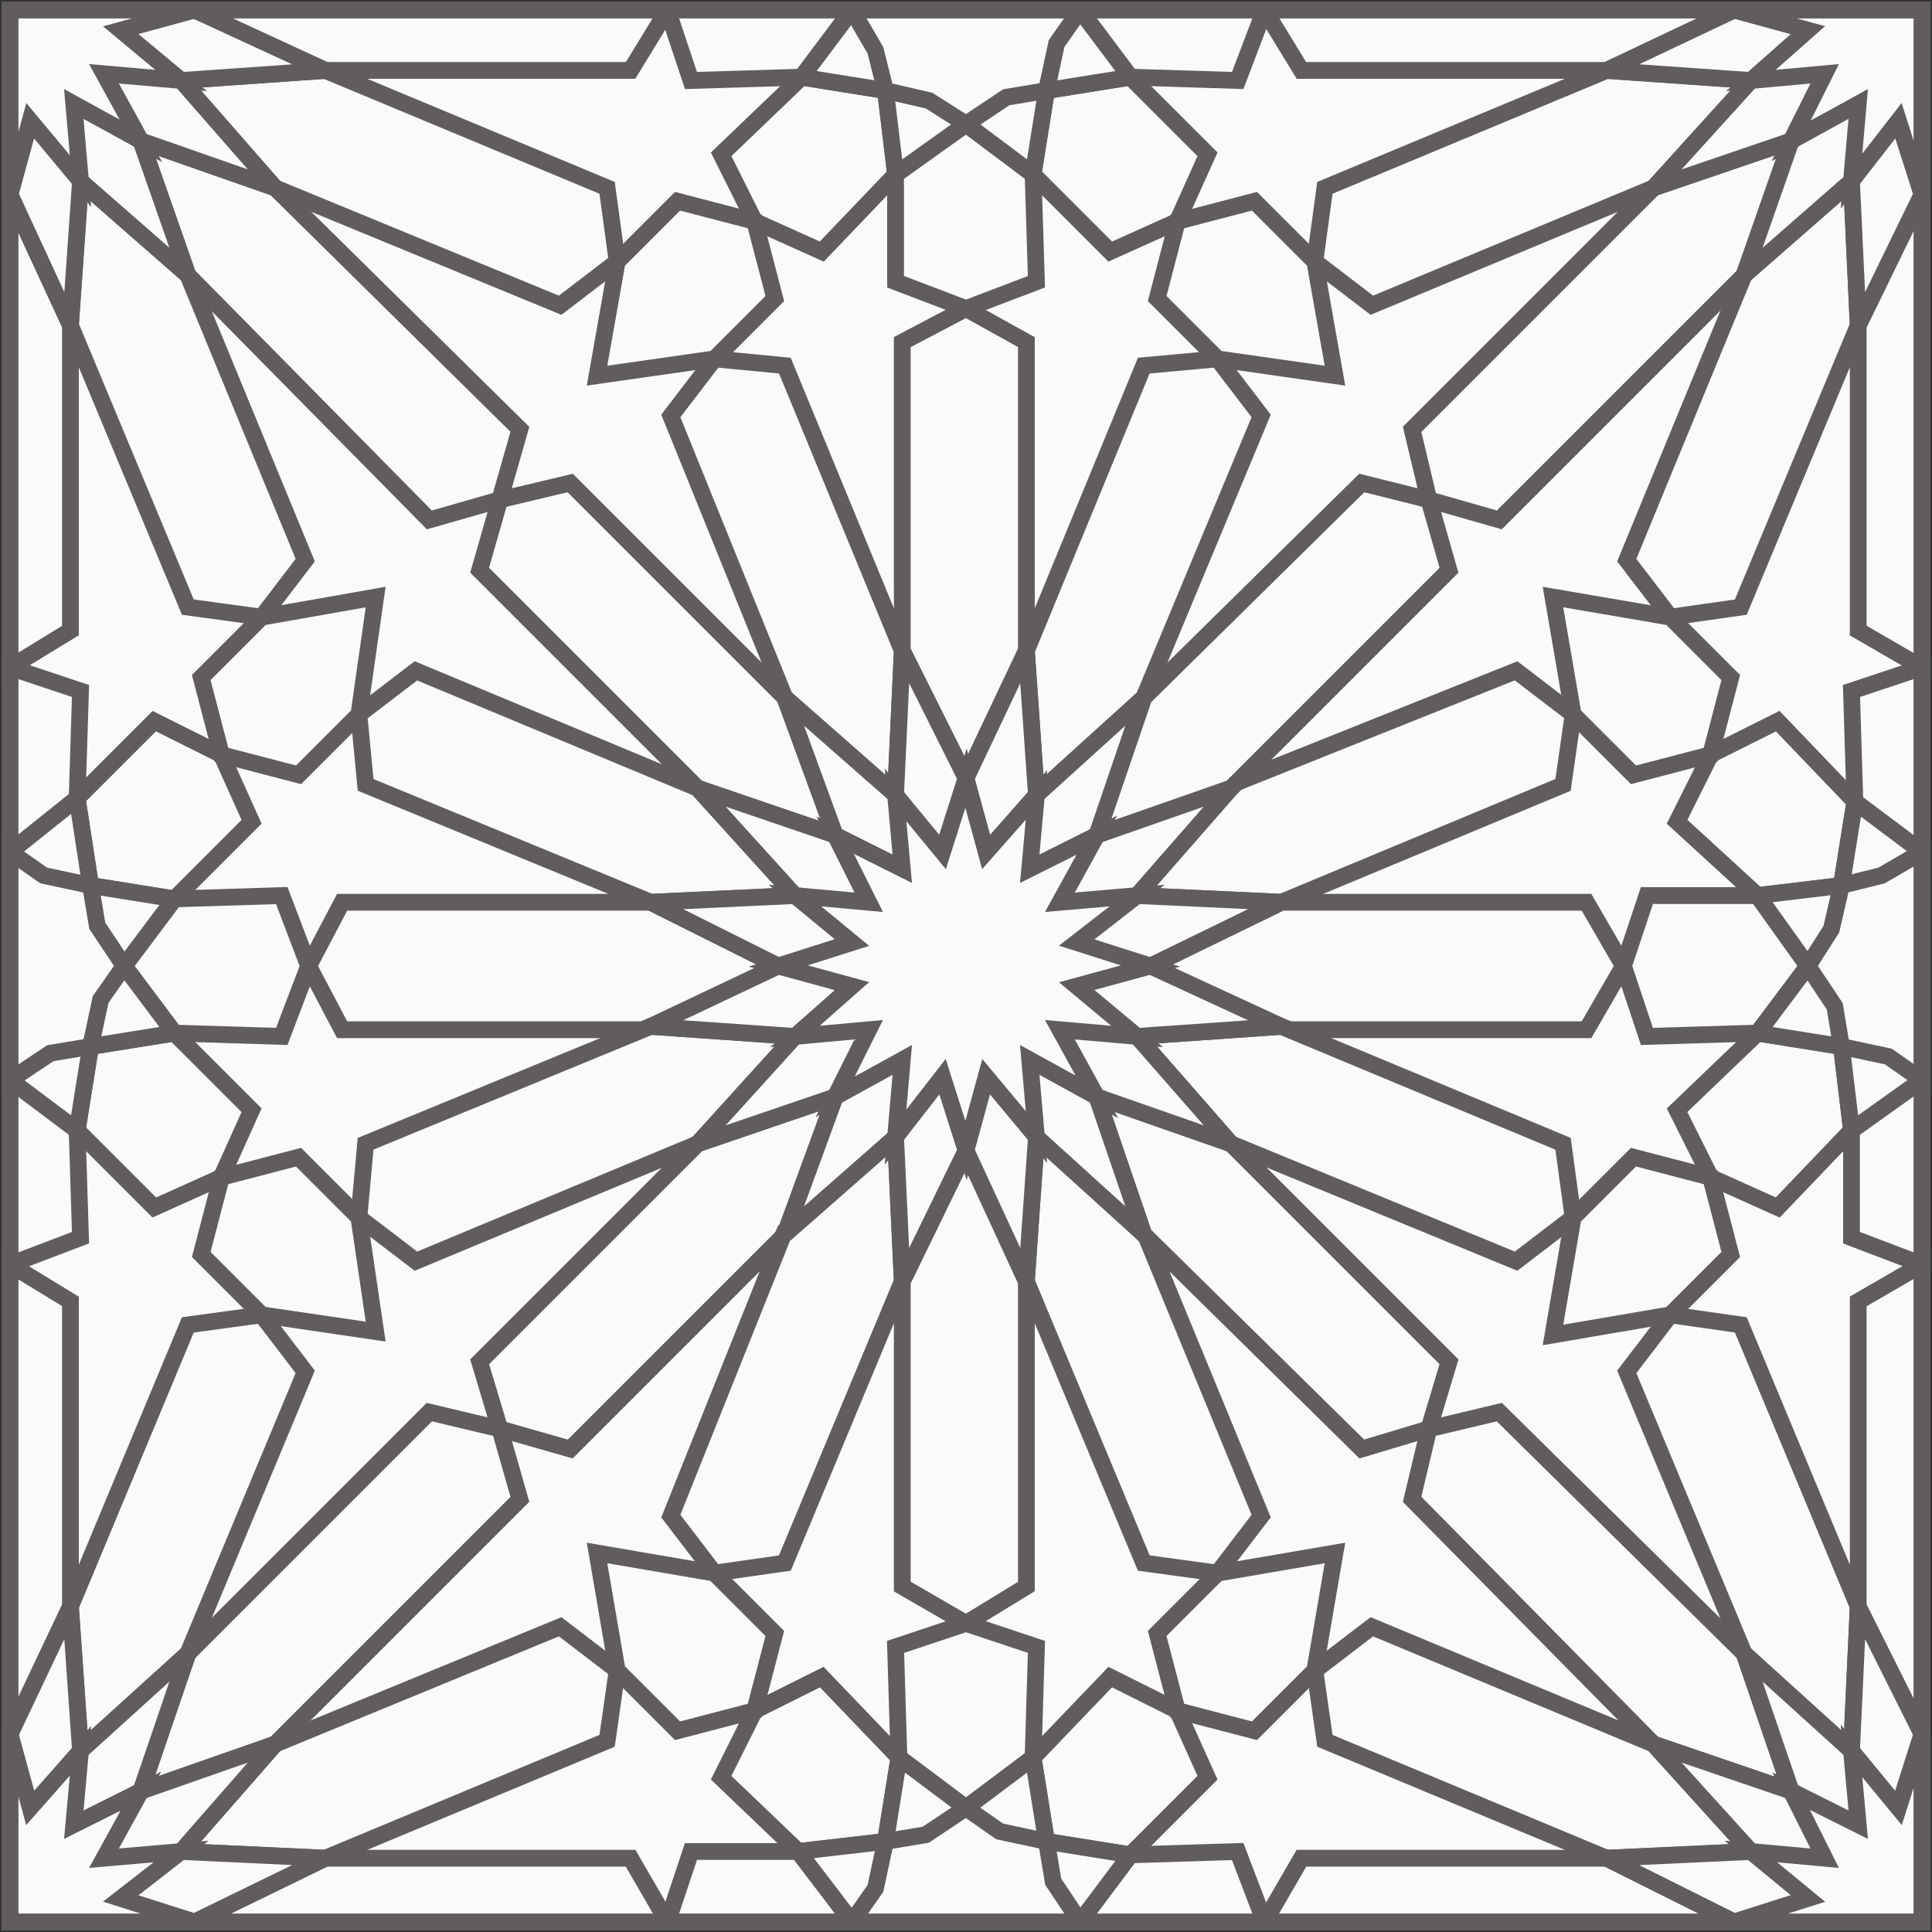 <?xml version="1.0" encoding="UTF-8"?>
<!DOCTYPE svg PUBLIC "-//W3C//DTD SVG 1.1//EN" "http://www.w3.org/Graphics/SVG/1.1/DTD/svg11.dtd">
<!-- Creator: CorelDRAW -->
<svg xmlns="http://www.w3.org/2000/svg" xml:space="preserve" width="110px" height="110px" style="shape-rendering:geometricPrecision; text-rendering:geometricPrecision; image-rendering:optimizeQuality; fill-rule:evenodd; clip-rule:evenodd"
viewBox="0 0 0.576 0.576"
 xmlns:xlink="http://www.w3.org/1999/xlink">
 <rect x="0" y="0" width="0.576" height="0.576" fill="#333333" stroke="none"/>
 <defs>
  <style type="text/css">
   <![CDATA[
    .str0 {stroke:#605D5C;stroke-width:0.005}
    .fil0 {fill:#FAFAFA}
   ]]>
  </style>
 </defs>
 <g id="Plan_x0020_1">
  <g id="_238308632">
   <polygon id="_238309064" class="fil0 str0" points="0.003,0.003 0.573,0.003 0.573,0.573 0.003,0.573 "/>
   <polygon id="_238301984" class="fil0 str0" points="0.339,0.267 0.367,0.234 0.452,0.2 0.469,0.213 0.466,0.234 0.382,0.269 "/>
   <polygon id="_238298840" class="fil0 str0" points="0.327,0.249 0.341,0.208 0.406,0.144 0.426,0.149 0.432,0.17 0.367,0.235 "/>
   <polygon id="_238307864" class="fil0 str0" points="0.309,0.237 0.306,0.194 0.341,0.109 0.363,0.107 0.376,0.124 0.341,0.208 "/>
   <polygon id="_238302080" class="fil0 str0" points="0.288,0.232 0.269,0.194 0.269,0.102 0.288,0.092 0.306,0.102 0.306,0.194 "/>
   <polygon id="_238305584" class="fil0 str0" points="0.267,0.237 0.234,0.208 0.2,0.124 0.213,0.107 0.234,0.109 0.269,0.194 "/>
   <polygon id="_238309496" class="fil0 str0" points="0.249,0.249 0.208,0.235 0.143,0.17 0.149,0.149 0.17,0.144 0.234,0.208 "/>
   <polygon id="_238302920" class="fil0 str0" points="0.237,0.267 0.194,0.269 0.109,0.234 0.107,0.213 0.124,0.2 0.208,0.235 "/>
   <polygon id="_238307768" class="fil0 str0" points="0.232,0.288 0.194,0.307 0.102,0.307 0.092,0.288 0.102,0.269 0.194,0.269 "/>
   <polygon id="_238308344" class="fil0 str0" points="0.237,0.309 0.208,0.341 0.124,0.376 0.107,0.363 0.109,0.341 0.194,0.306 "/>
   <polygon id="_238301480" class="fil0 str0" points="0.249,0.327 0.234,0.368 0.17,0.432 0.149,0.426 0.143,0.406 0.208,0.341 "/>
   <polygon id="_238306688" class="fil0 str0" points="0.267,0.339 0.269,0.382 0.234,0.466 0.213,0.469 0.2,0.452 0.234,0.367 "/>
   <polygon id="_238295384" class="fil0 str0" points="0.288,0.343 0.306,0.382 0.306,0.473 0.288,0.484 0.269,0.473 0.269,0.382 "/>
   <polygon id="_238311440" class="fil0 str0" points="0.309,0.339 0.341,0.367 0.376,0.452 0.363,0.469 0.341,0.466 0.306,0.382 "/>
   <polygon id="_238307480" class="fil0 str0" points="0.327,0.327 0.367,0.341 0.432,0.406 0.426,0.426 0.406,0.432 0.341,0.368 "/>
   <polygon id="_238296152" class="fil0 str0" points="0.343,0.288 0.382,0.269 0.473,0.269 0.484,0.288 0.473,0.307 0.382,0.307 "/>
   <polygon id="_238306160" class="fil0 str0" points="0.339,0.309 0.382,0.306 0.466,0.341 0.469,0.363 0.452,0.376 0.367,0.341 "/>
   <polygon id="_238299392" class="fil0 str0" points="0.522,0.024 0.493,0.056 0.409,0.091 0.392,0.078 0.395,0.056 0.479,0.021 "/>
   <polygon id="_238306736" class="fil0 str0" points="0.024,0.054 0.056,0.082 0.091,0.167 0.078,0.184 0.056,0.181 0.021,0.097 "/>
   <polygon id="_238296992" class="fil0 str0" points="0.054,0.552 0.082,0.52 0.167,0.485 0.184,0.498 0.181,0.519 0.097,0.554 "/>
   <polygon id="_238308680" class="fil0 str0" points="0.552,0.522 0.52,0.493 0.485,0.409 0.498,0.392 0.519,0.395 0.554,0.479 "/>
   <polygon id="_238296464" class="fil0 str0" points="0.534,0.042 0.52,0.082 0.447,0.155 0.426,0.149 0.421,0.128 0.493,0.056 "/>
   <polygon id="_238305296" class="fil0 str0" points="0.042,0.042 0.082,0.056 0.155,0.128 0.149,0.149 0.128,0.155 0.056,0.082 "/>
   <polygon id="_238300448" class="fil0 str0" points="0.042,0.534 0.056,0.493 0.128,0.421 0.149,0.426 0.155,0.447 0.082,0.52 "/>
   <polygon id="_238311200" class="fil0 str0" points="0.534,0.534 0.493,0.52 0.421,0.447 0.426,0.426 0.447,0.421 0.52,0.493 "/>
   <polygon id="_238306208" class="fil0 str0" points="0.552,0.054 0.554,0.097 0.519,0.181 0.498,0.184 0.485,0.167 0.52,0.082 "/>
   <polygon id="_238311344" class="fil0 str0" points="0.054,0.024 0.097,0.021 0.181,0.056 0.184,0.078 0.167,0.091 0.082,0.056 "/>
   <polygon id="_238297256" class="fil0 str0" points="0.024,0.522 0.021,0.479 0.056,0.395 0.078,0.392 0.091,0.409 0.056,0.493 "/>
   <polygon id="_238306304" class="fil0 str0" points="0.522,0.552 0.479,0.554 0.395,0.519 0.392,0.498 0.409,0.485 0.493,0.52 "/>
   <polygon id="_238308776" class="fil0 str0" points="0.573,0.058 0.573,0.199 0.554,0.188 0.554,0.097 "/>
   <polygon id="_238309928" class="fil0 str0" points="0.058,0.003 0.199,0.003 0.188,0.021 0.097,0.021 "/>
   <polygon id="_238300640" class="fil0 str0" points="0.003,0.517 0.003,0.377 0.021,0.388 0.021,0.479 "/>
   <polygon id="_238306544" class="fil0 str0" points="0.517,0.573 0.377,0.573 0.388,0.554 0.479,0.554 "/>
   <polygon id="_238300544" class="fil0 str0" points="0.517,0.003 0.479,0.021 0.388,0.021 0.377,0.003 "/>
   <polygon id="_238304144" class="fil0 str0" points="0.003,0.058 0.021,0.097 0.021,0.188 0.003,0.199 "/>
   <polygon id="_238302320" class="fil0 str0" points="0.058,0.573 0.097,0.554 0.188,0.554 0.199,0.573 "/>
   <polygon id="_238303568" class="fil0 str0" points="0.573,0.517 0.554,0.479 0.554,0.388 0.573,0.377 "/>
   <polygon id="_238309592" class="fil0 str0" points="0.288,0.092 0.267,0.084 0.267,0.052 0.288,0.037 0.308,0.052 0.309,0.084 "/>
   <polygon id="_238298048" class="fil0 str0" points="0.092,0.288 0.084,0.309 0.052,0.308 0.037,0.288 0.052,0.268 0.084,0.267 "/>
   <polygon id="_238299800" class="fil0 str0" points="0.288,0.484 0.309,0.491 0.308,0.524 0.288,0.539 0.268,0.524 0.267,0.491 "/>
   <polygon id="_238298288" class="fil0 str0" points="0.484,0.288 0.491,0.267 0.524,0.267 0.539,0.288 0.524,0.308 0.491,0.309 "/>
   <polygon id="_238302032" class="fil0 str0" points="0.351,0.066 0.331,0.075 0.308,0.052 0.312,0.027 0.337,0.023 0.36,0.046 "/>
   <polygon id="_238307048" class="fil0 str0" points="0.066,0.225 0.075,0.245 0.052,0.268 0.027,0.264 0.023,0.238 0.046,0.215 "/>
   <polygon id="_238303616" class="fil0 str0" points="0.225,0.51 0.245,0.5 0.268,0.524 0.264,0.549 0.238,0.552 0.215,0.53 "/>
   <polygon id="_238295864" class="fil0 str0" points="0.51,0.351 0.5,0.331 0.524,0.308 0.549,0.312 0.552,0.337 0.53,0.36 "/>
   <polygon id="_238309112" class="fil0 str0" points="0.377,0.003 0.369,0.024 0.337,0.023 0.322,0.003 "/>
   <polygon id="_238302872" class="fil0 str0" points="0.003,0.199 0.024,0.206 0.023,0.238 0.003,0.254 "/>
   <polygon id="_238305872" class="fil0 str0" points="0.199,0.573 0.206,0.552 0.238,0.552 0.254,0.573 "/>
   <polygon id="_238309784" class="fil0 str0" points="0.573,0.377 0.552,0.369 0.552,0.337 0.573,0.322 "/>
   <polygon id="_238311152" class="fil0 str0" points="0.199,0.003 0.254,0.003 0.239,0.023 0.206,0.024 "/>
   <polygon id="_238296608" class="fil0 str0" points="0.003,0.377 0.003,0.322 0.023,0.337 0.024,0.369 "/>
   <polygon id="_238306016" class="fil0 str0" points="0.377,0.573 0.322,0.573 0.337,0.553 0.369,0.552 "/>
   <polygon id="_238311296" class="fil0 str0" points="0.573,0.199 0.573,0.254 0.553,0.239 0.552,0.206 "/>
   <polygon id="_238306640" class="fil0 str0" points="0.225,0.066 0.215,0.046 0.239,0.023 0.264,0.027 0.267,0.052 0.245,0.075 "/>
   <polygon id="_238299896" class="fil0 str0" points="0.066,0.351 0.046,0.36 0.023,0.337 0.027,0.312 0.052,0.308 0.075,0.331 "/>
   <polygon id="_238304288" class="fil0 str0" points="0.351,0.51 0.36,0.53 0.337,0.553 0.312,0.549 0.308,0.524 0.331,0.5 "/>
   <polygon id="_238309880" class="fil0 str0" points="0.51,0.225 0.53,0.215 0.553,0.239 0.549,0.264 0.524,0.267 0.5,0.245 "/>
   <polygon id="_238306496" class="fil0 str0" points="0.463,0.398 0.469,0.363 0.487,0.345 0.51,0.351 0.516,0.374 0.498,0.392 "/>
   <polygon id="_238299656" class="fil0 str0" points="0.398,0.112 0.363,0.107 0.345,0.089 0.351,0.066 0.374,0.06 0.392,0.078 "/>
   <polygon id="_238298648" class="fil0 str0" points="0.112,0.178 0.107,0.213 0.089,0.231 0.066,0.225 0.06,0.202 0.078,0.184 "/>
   <polygon id="_238303016" class="fil0 str0" points="0.178,0.463 0.213,0.469 0.231,0.487 0.225,0.51 0.202,0.516 0.184,0.498 "/>
   <polygon id="_238306784" class="fil0 str0" points="0.463,0.178 0.498,0.184 0.516,0.202 0.51,0.225 0.487,0.231 0.469,0.213 "/>
   <polygon id="_238301024" class="fil0 str0" points="0.178,0.112 0.184,0.078 0.202,0.06 0.225,0.066 0.231,0.089 0.213,0.107 "/>
   <polygon id="_238302128" class="fil0 str0" points="0.112,0.397 0.078,0.392 0.06,0.374 0.066,0.351 0.089,0.345 0.107,0.363 "/>
   <polygon id="_238301384" class="fil0 str0" points="0.398,0.463 0.392,0.498 0.374,0.516 0.351,0.51 0.345,0.487 0.363,0.469 "/>
   <polygon id="_238310360" class="fil0 str0" points="0.573,0.003 0.573,0.058 0.554,0.097 0.552,0.054 0.52,0.082 0.534,0.042 0.493,0.056 0.522,0.024 0.479,0.021 0.517,0.003 "/>
   <polygon id="_238308296" class="fil0 str0" points="0.003,0.003 0.058,0.003 0.097,0.021 0.054,0.024 0.082,0.056 0.042,0.042 0.056,0.082 0.024,0.054 0.021,0.097 0.003,0.058 "/>
   <polygon id="_238304432" class="fil0 str0" points="0.003,0.573 0.003,0.517 0.021,0.479 0.024,0.522 0.056,0.493 0.042,0.534 0.082,0.52 0.054,0.552 0.097,0.554 0.058,0.573 "/>
   <polygon id="_238301936" class="fil0 str0" points="0.573,0.573 0.517,0.573 0.479,0.554 0.522,0.552 0.493,0.52 0.534,0.534 0.52,0.493 0.552,0.522 0.554,0.479 0.573,0.517 "/>
   <polygon id="_238304336" class="fil0 str0" points="0.573,0.058 0.566,0.036 0.552,0.054 0.554,0.031 0.534,0.042 0.544,0.022 0.522,0.024 0.539,0.009 0.517,0.003 0.573,0.003 "/>
   <polygon id="_238301336" class="fil0 str0" points="0.058,0.003 0.036,0.009 0.054,0.024 0.031,0.022 0.042,0.042 0.022,0.031 0.024,0.054 0.009,0.036 0.003,0.058 0.003,0.003 "/>
   <polygon id="_238300784" class="fil0 str0" points="0.003,0.517 0.009,0.539 0.024,0.522 0.022,0.544 0.042,0.534 0.031,0.554 0.054,0.552 0.036,0.566 0.058,0.573 0.003,0.573 "/>
   <polygon id="_238301240" class="fil0 str0" points="0.517,0.573 0.539,0.566 0.522,0.552 0.544,0.554 0.534,0.534 0.554,0.544 0.552,0.522 0.566,0.539 0.573,0.517 0.573,0.573 "/>
   <polygon id="_238308248" class="fil0 str0" points="0.254,0.003 0.239,0.023 0.264,0.027 0.267,0.052 0.288,0.037 0.308,0.052 0.312,0.027 0.337,0.023 0.322,0.003 "/>
   <polygon id="_238309688" class="fil0 str0" points="0.003,0.322 0.023,0.337 0.027,0.312 0.052,0.308 0.037,0.288 0.052,0.268 0.027,0.264 0.023,0.238 0.003,0.254 "/>
   <polygon id="_238305536" class="fil0 str0" points="0.322,0.573 0.337,0.553 0.312,0.549 0.308,0.524 0.288,0.539 0.268,0.524 0.264,0.549 0.238,0.552 0.254,0.573 "/>
   <polygon id="_198827288" class="fil0 str0" points="0.573,0.254 0.553,0.239 0.549,0.264 0.524,0.267 0.539,0.288 0.524,0.308 0.549,0.312 0.552,0.337 0.573,0.322 "/>
   <polygon id="_198828368" class="fil0 str0" points="0.322,0.003 0.315,0.013 0.312,0.027 0.3,0.029 0.288,0.037 0.277,0.03 0.264,0.027 0.261,0.015 0.254,0.003 "/>
   <polygon id="_198828128" class="fil0 str0" points="0.003,0.254 0.013,0.261 0.027,0.264 0.029,0.276 0.037,0.288 0.03,0.298 0.027,0.312 0.015,0.314 0.003,0.322 "/>
   <polygon id="_198828152" class="fil0 str0" points="0.254,0.573 0.261,0.563 0.264,0.549 0.276,0.547 0.288,0.539 0.298,0.546 0.312,0.549 0.314,0.561 0.322,0.573 "/>
   <polygon id="_262234344" class="fil0 str0" points="0.573,0.322 0.563,0.315 0.549,0.312 0.547,0.3 0.539,0.288 0.546,0.277 0.549,0.264 0.561,0.261 0.573,0.254 "/>
   <polygon id="_262234392" class="fil0 str0" points="0.341,0.208 0.309,0.237 0.306,0.194 0.288,0.232 0.269,0.194 0.267,0.237 0.234,0.208 0.249,0.249 0.208,0.235 0.237,0.267 0.194,0.269 0.232,0.288 0.194,0.306 0.237,0.309 0.208,0.341 0.249,0.327 0.234,0.368 0.267,0.339 0.269,0.382 0.288,0.343 0.306,0.382 0.309,0.339 0.341,0.368 0.327,0.327 0.367,0.341 0.339,0.309 0.382,0.306 0.343,0.288 0.382,0.269 0.339,0.267 0.367,0.235 0.327,0.249 "/>
   <polygon id="_196742536" class="fil0 str0" points="0.254,0.281 0.237,0.267 0.259,0.269 0.249,0.249 0.269,0.259 0.267,0.237 0.281,0.254 0.288,0.232 0.294,0.254 0.309,0.237 0.307,0.259 0.327,0.249 0.316,0.269 0.339,0.267 0.321,0.281 0.343,0.288 0.321,0.294 0.339,0.309 0.316,0.307 0.327,0.327 0.307,0.316 0.309,0.339 0.294,0.321 0.288,0.343 0.281,0.321 0.267,0.339 0.269,0.316 0.249,0.327 0.259,0.307 0.237,0.309 0.254,0.294 0.232,0.288 "/>
  </g>
 </g>
</svg>
